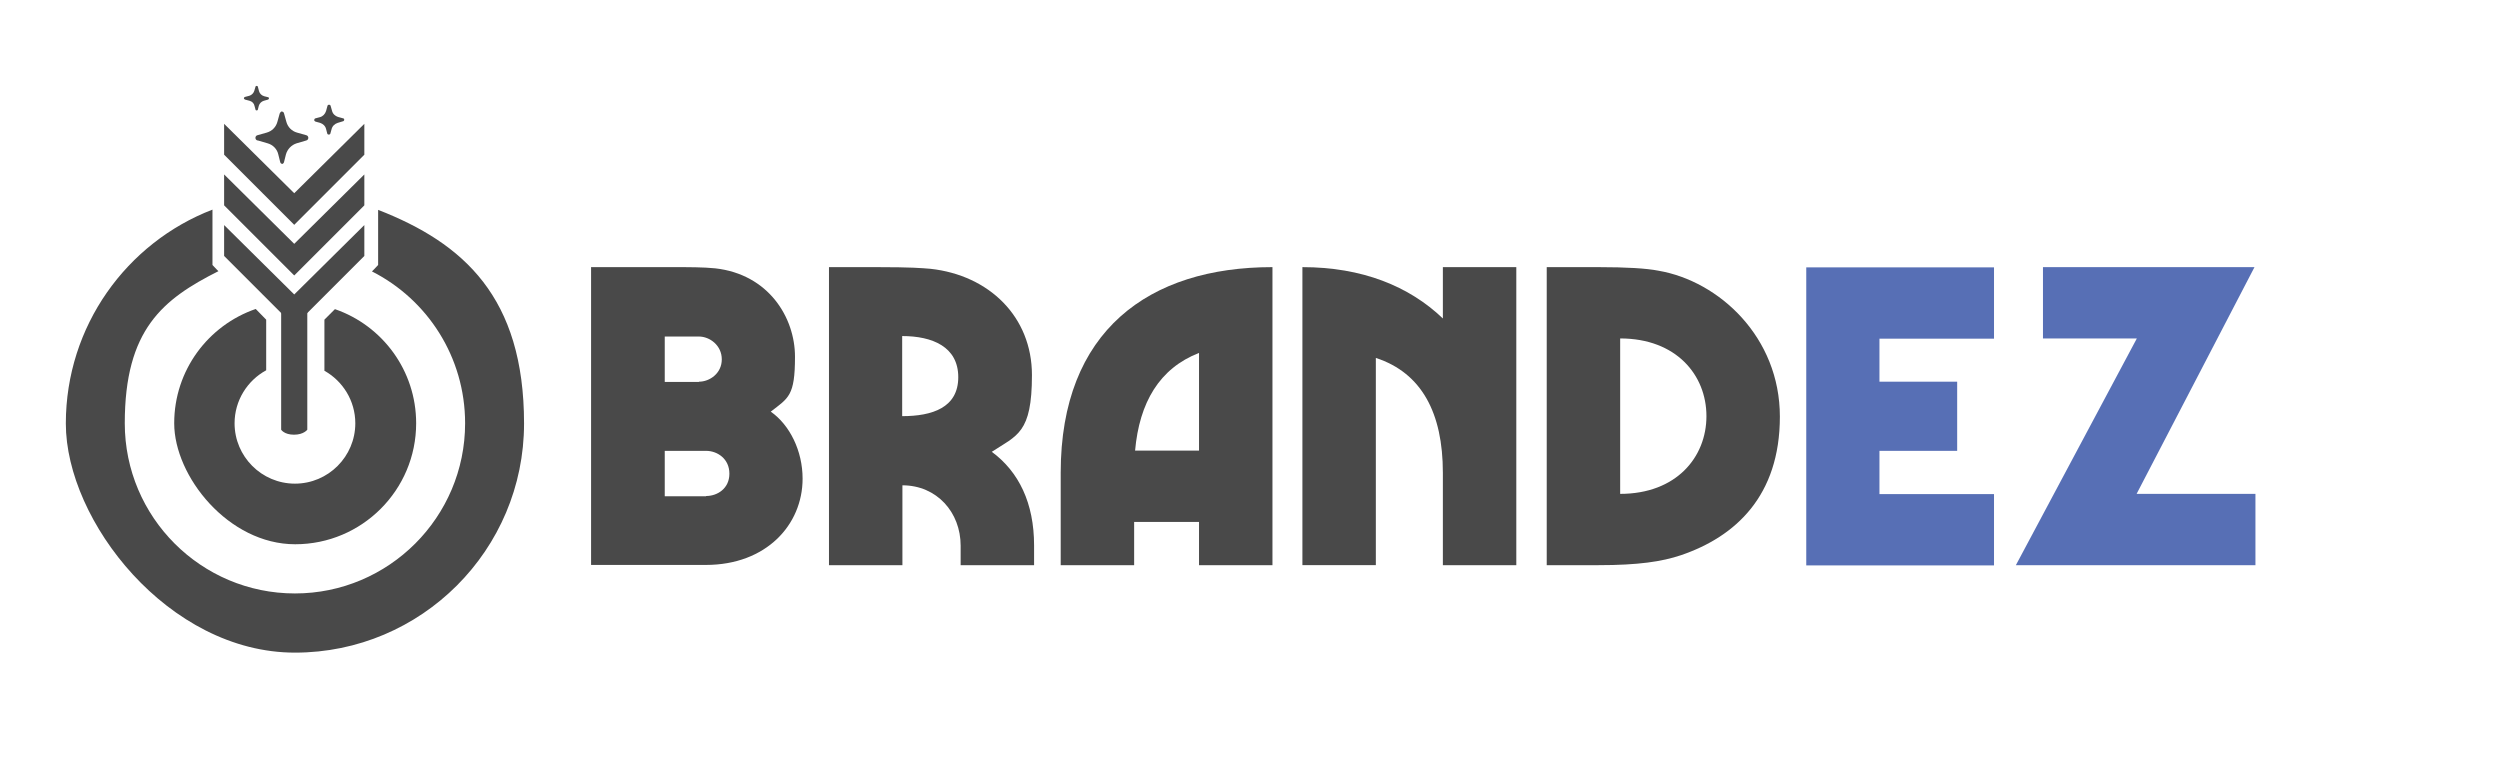 <?xml version="1.0" encoding="UTF-8"?>
<svg id="Layer_1" xmlns="http://www.w3.org/2000/svg" version="1.1" viewBox="0 0 1051.9 328.9">
  <!-- Generator: Adobe Illustrator 29.5.1, SVG Export Plug-In . SVG Version: 2.1.0 Build 141)  -->
  <defs>
    <style>
      .st0 {
        fill: #576fb5;
      }

      .st1 {
        fill: #494949;
      }
    </style>
  </defs>
  <g>
    <path class="st1" d="M140.9,130.1l-4.4,4.4v21.5c7.7,4.3,13,12.6,13,22.1,0,14-11.4,25.4-25.4,25.4s-25.4-11.4-25.4-25.4c0-9.6,5.4-18,13.3-22.3v-21.3s-4.4-4.5-4.4-4.5c-20,6.9-34.3,25.8-34.3,48.1s22.8,50.9,50.9,50.9,50.9-22.8,50.9-50.9c0-22.2-14.2-41.1-34.1-48Z"/>
    <path class="st1" d="M159.1,88.3v5h0v18.2l-1.7,1.8-.9.9c23.3,11.8,39.2,36,39.2,63.9,0,39.5-32.1,71.6-71.6,71.6s-71.6-32.1-71.6-71.6,16-52.2,39.4-64l-.8-.8-1.7-1.8v-12.7s0-7.7,0-7.7v-2.9c-36.1,13.9-61.7,49-61.7,90s43.2,96.4,96.4,96.4,96.4-43.2,96.4-96.4-25.5-75.9-61.4-89.9Z"/>
    <path class="st1" d="M103.1,41.9l1.9.5c1.1.3,1.9,1.1,2.1,2.2l.4,1.5c.1.5.9.5,1,0l.4-1.6c.3-1,1.1-1.8,2.1-2.1l1.8-.5c.5-.2.5-.9,0-1l-1.6-.4c-1.1-.3-1.9-1.1-2.2-2.1l-.5-1.9c-.1-.5-.9-.5-1,0l-.5,1.7c-.3,1-1.1,1.8-2.1,2.1l-1.9.5c-.5.2-.5.9,0,1Z"/>
    <path class="st1" d="M108.5,59.1l4.1,1.2c2.2.6,4,2.4,4.5,4.7l.8,3.2c.1.5.5.7.8.8h0s0,0,0,0c0,0,0,0,0,0h0c.4-.1.7-.4.8-.8l.8-3.2c.6-2.2,2.3-4,4.5-4.7l4.1-1.2c1.1-.3,1.1-1.9,0-2.2l-3.9-1.1c-2.2-.6-3.9-2.3-4.5-4.5l-1-3.6c-.1-.5-.5-.7-.9-.8h0s0,0,0,0c0,0,0,0,0,0h0c-.4,0-.7.4-.9.8l-1,3.6c-.6,2.2-2.3,3.9-4.5,4.5l-3.9,1.1c-1.1.3-1.1,1.9,0,2.2Z"/>
    <path class="st1" d="M132.5,51.1l2.2.6c1.2.4,2.2,1.3,2.5,2.6l.5,1.9c.2.6,1.1.6,1.3,0l.5-1.8c.3-1.3,1.3-2.3,2.6-2.7l2.3-.7c.6-.2.6-1.1,0-1.2l-2.2-.6c-1.2-.4-2.2-1.3-2.5-2.6l-.6-2.1c-.2-.6-1.1-.6-1.3,0l-.6,2.2c-.4,1.3-1.4,2.3-2.6,2.6l-1.9.5c-.6.2-.7,1.1,0,1.3Z"/>
    <g>
      <polygon class="st1" points="123.8 137.2 94.3 107.7 94.3 94.7 123.8 123.9 153.3 94.7 153.3 107.7 123.8 137.2"/>
      <polygon class="st1" points="123.8 115.9 94.3 86.4 94.3 73.4 123.8 102.6 153.3 73.4 153.3 86.4 123.8 115.9"/>
      <polygon class="st1" points="123.8 94.6 94.3 65.1 94.3 52.1 123.8 81.3 153.3 52.1 153.3 65.1 123.8 94.6"/>
    </g>
    <path class="st1" d="M118.3,128v52.8s1.3,2.1,5.4,2.1,5.6-2.1,5.6-2.1v-52.8h-11Z"/>
  </g>
  <g>
    <path class="st1" d="M248.8,112.4h34.7c6.5,0,12.4,0,17.4.5,22.5,2.5,33.6,20.7,33.6,37.2s-2.7,17.3-10.2,23.1c8,5.6,13.4,16.5,13.4,28.2,0,19.4-15.3,36.3-40.7,36.3h-48.3v-125.4ZM294.1,160.6c4.5,0,9.6-3.5,9.6-9.4s-5.1-9.6-9.6-9.6h-14.4v19.1h14.4ZM297.1,208.7c4.7,0,9.8-3.1,9.8-9.4s-5.1-9.6-9.8-9.6h-17.4v19.1h17.4Z"/>
    <path class="st1" d="M435.1,229.6v8.2h-30.9v-8.2c0-14-10-25.4-24.5-25.4v33.6h-30.9v-125.4h20c14.9,0,18.9.4,22.7.7,24.7,2.7,42.7,20.2,42.7,44.7s-6.2,25.3-16.9,32.3c11.4,8.4,17.8,21.6,17.8,39.4ZM379.6,175.1c12.7,0,23.6-3.6,23.6-16.4s-10.9-17.3-23.6-17.3v33.6Z"/>
    <path class="st1" d="M535.4,112.4v125.4h-30.9v-18.2h-27.3v18.2h-30.9v-38.9c0-59.8,37.2-86.5,89-86.5ZM504.5,189.6v-41.1c-16.7,6.5-25.1,20.9-26.9,41.1h26.9Z"/>
    <path class="st1" d="M638,112.4v125.4h-30.9v-38.9c0-25.1-8.9-42-28.2-48.3v87.2h-30.9v-125.4c25.1,0,44.9,8,59.1,21.6v-21.6h30.9Z"/>
    <path class="st1" d="M650.7,112.4h21.8c11.8,0,20.2.5,25.3,1.5,25.6,4.4,51.1,28,51.1,61.4s-18.7,50.5-41.6,58.3c-8,2.7-18,4.2-34.7,4.2h-21.8v-125.4ZM718,175.1c0-17.3-12.7-32.7-36.3-32.7v65.4c23.6,0,36.3-15.4,36.3-32.7Z"/>
    <path class="st0" d="M790.8,142.4v18.2h32.7v29.1h-32.7v18.2h48.2v30h-79v-125.4h79v30h-48.2Z"/>
    <path class="st0" d="M899,142.4h-39.4v-30h89l-49.6,95.4h50v30h-100.8l50.9-95.4Z"/>
  </g>
</svg>